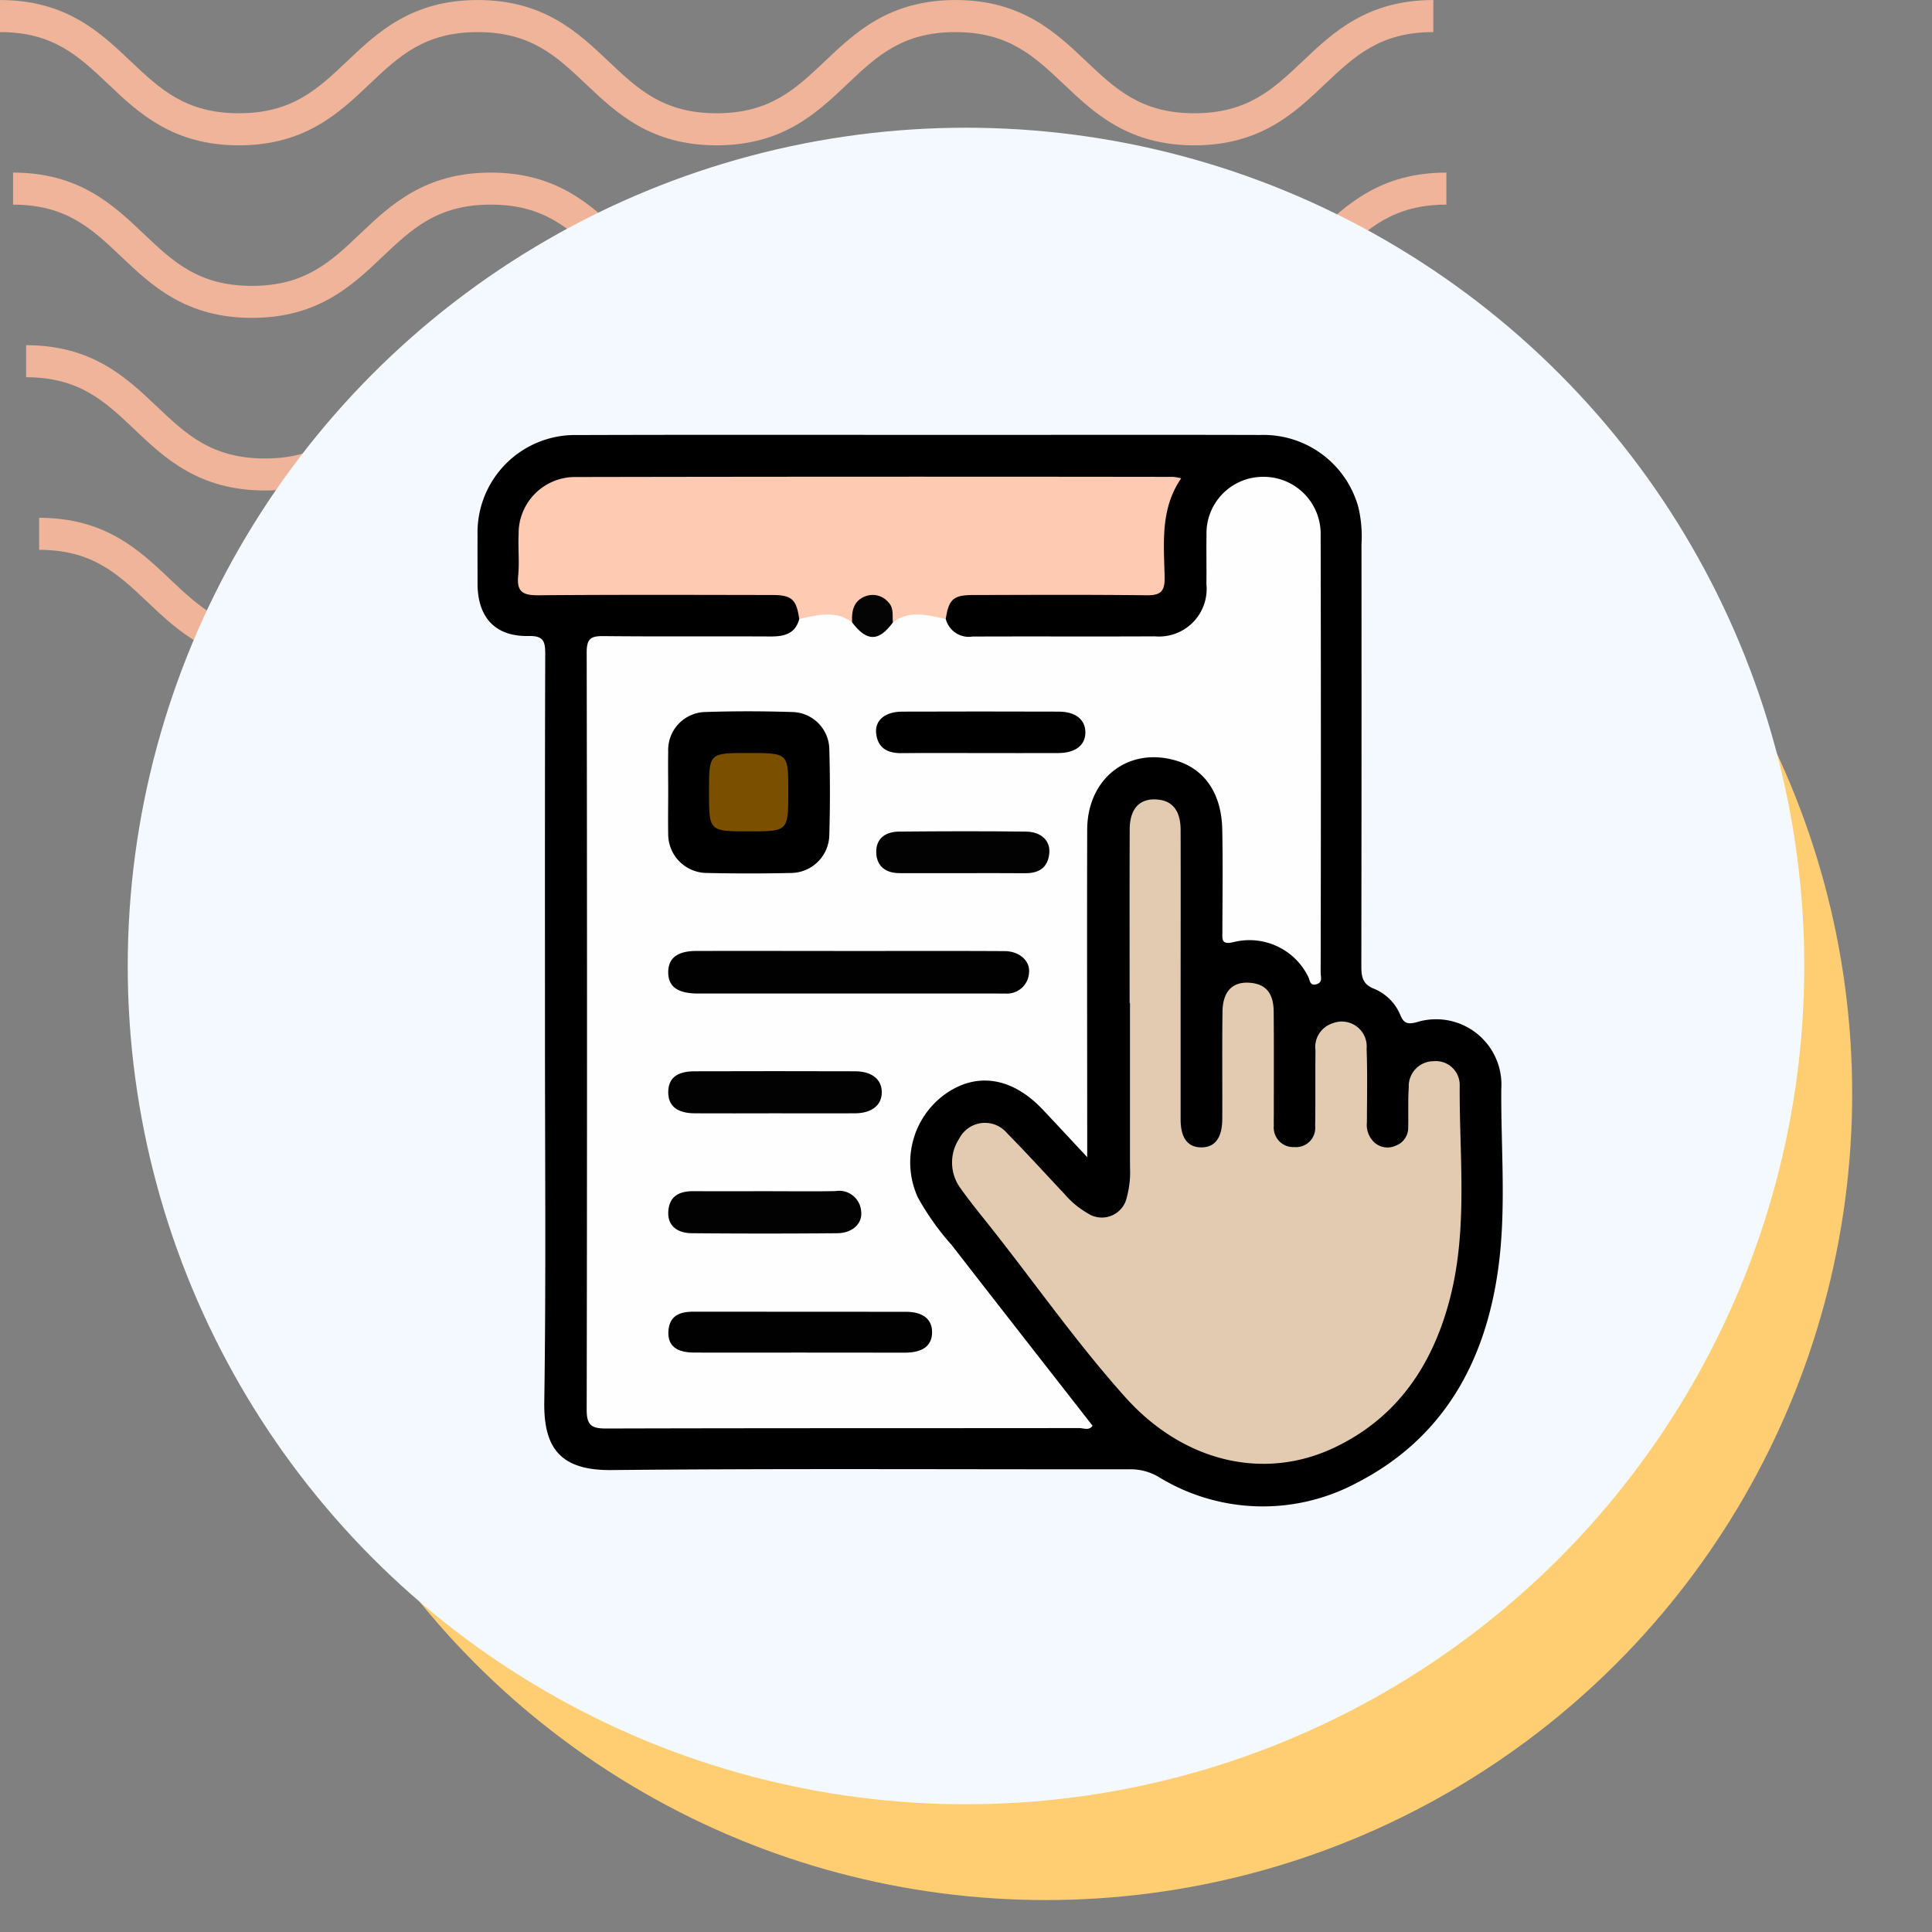 <svg xmlns="http://www.w3.org/2000/svg" xmlns:xlink="http://www.w3.org/1999/xlink" width="121" height="121" viewBox="0 0 121 121">
  <rect x="0" y="0" width="121" height="121" fill="#808080" stroke="none"/>
  <defs>
    <clipPath id="clip-path">
      <rect id="Rectángulo_400938" data-name="Rectángulo 400938" width="121" height="121" transform="translate(0 0)" fill="none"/>
    </clipPath>
    <clipPath id="clip-path-2">
      <rect id="Rectángulo_401073" data-name="Rectángulo 401073" width="92.219" height="41.532" fill="#efb499"/>
    </clipPath>
  </defs>
  <g id="Grupo_1120001" data-name="Grupo 1120001" transform="translate(-740.445 -13561.002)">
    <g id="Grupo_1118337" data-name="Grupo 1118337" transform="translate(352.777 7548.001)">
      <rect id="Rectángulo_401103" data-name="Rectángulo 401103" width="121" height="121" transform="translate(387.668 6013)" fill="none"/>
      <g id="Grupo_1099348" data-name="Grupo 1099348" transform="translate(387.668 6013)">
        <g id="Grupo_1099282" data-name="Grupo 1099282">
          <g id="Grupo_1099281" data-name="Grupo 1099281" clip-path="url(#clip-path-2)">
            <path id="Trazado_873375" data-name="Trazado 873375" d="M74.8,9.1c-4.139,0-6.28-2.03-8.17-3.821-1.855-1.756-3.452-3.274-6.792-3.274s-4.937,1.517-6.792,3.274C51.161,7.072,49.023,9.1,44.881,9.1s-6.28-2.03-8.169-3.821C34.857,3.525,33.26,2.007,29.92,2.007s-4.937,1.517-6.789,3.274C21.241,7.072,19.1,9.1,14.962,9.1S8.679,7.072,6.789,5.281C4.937,3.525,3.34,2.007,0,2.007V0C4.139,0,6.28,2.033,8.17,3.821c1.855,1.759,3.452,3.274,6.792,3.274S19.9,5.58,21.75,3.824C23.637,2.033,25.781,0,29.92,0s6.283,2.033,8.17,3.821c1.855,1.759,3.452,3.274,6.792,3.274s4.937-1.514,6.792-3.274C53.56,2.033,55.7,0,59.843,0s6.283,2.033,8.17,3.821C69.867,5.58,71.464,7.094,74.8,7.094S79.742,5.58,81.6,3.821C83.483,2.033,85.624,0,89.766,0V2.007c-3.34,0-4.937,1.517-6.792,3.274C81.084,7.072,78.943,9.1,74.8,9.1" transform="translate(2.453 32.43)" fill="#efb499"/>
            <path id="Trazado_873376" data-name="Trazado 873376" d="M74.8,9.1c-4.139,0-6.283-2.03-8.17-3.824-1.855-1.756-3.452-3.27-6.792-3.27s-4.937,1.514-6.792,3.27C51.164,7.072,49.023,9.1,44.881,9.1s-6.283-2.03-8.17-3.824c-1.855-1.756-3.452-3.27-6.792-3.27s-4.937,1.517-6.789,3.27C21.241,7.072,19.1,9.1,14.962,9.1S8.679,7.072,6.789,5.278C4.937,3.522,3.34,2.007,0,2.007V0C4.139,0,6.283,2.03,8.17,3.821c1.855,1.759,3.452,3.274,6.792,3.274S19.9,5.58,21.75,3.821C23.637,2.03,25.781,0,29.92,0S36.2,2.03,38.093,3.821c1.852,1.759,3.449,3.274,6.789,3.274s4.937-1.514,6.792-3.274C53.56,2.03,55.7,0,59.843,0s6.283,2.03,8.17,3.821C69.867,5.58,71.464,7.094,74.8,7.094S79.742,5.58,81.6,3.821C83.486,2.03,85.627,0,89.769,0V2.007c-3.34,0-4.94,1.517-6.8,3.27C81.084,7.072,78.943,9.1,74.8,9.1" transform="translate(1.635 21.62)" fill="#efb499"/>
            <path id="Trazado_873377" data-name="Trazado 873377" d="M74.8,9.1c-4.139,0-6.283-2.03-8.169-3.824-1.855-1.756-3.452-3.27-6.792-3.27s-4.937,1.514-6.792,3.27C51.164,7.072,49.02,9.1,44.881,9.1s-6.283-2.03-8.17-3.824c-1.855-1.756-3.452-3.27-6.792-3.27s-4.937,1.517-6.789,3.27C21.241,7.072,19.1,9.1,14.962,9.1S8.678,7.072,6.789,5.278C4.937,3.522,3.34,2.007,0,2.007V0C4.139,0,6.283,2.03,8.169,3.821c1.851,1.759,3.452,3.274,6.792,3.274S19.9,5.58,21.75,3.821C23.637,2.03,25.781,0,29.92,0S36.2,2.03,38.093,3.821c1.852,1.759,3.449,3.274,6.789,3.274s4.937-1.514,6.792-3.274C53.56,2.03,55.7,0,59.843,0s6.283,2.03,8.17,3.821C69.867,5.58,71.464,7.094,74.8,7.094S79.742,5.58,81.6,3.821C83.486,2.03,85.624,0,89.769,0V2.007c-3.34,0-4.941,1.517-6.8,3.27C81.084,7.072,78.943,9.1,74.8,9.1" transform="translate(0.818 10.81)" fill="#efb499"/>
            <path id="Trazado_873378" data-name="Trazado 873378" d="M74.8,9.1c-4.139,0-6.28-2.03-8.17-3.821-1.855-1.756-3.452-3.27-6.792-3.27s-4.937,1.514-6.789,3.27C51.164,7.069,49.023,9.1,44.881,9.1s-6.28-2.03-8.169-3.821c-1.855-1.756-3.452-3.27-6.792-3.27s-4.937,1.514-6.789,3.267C21.245,7.069,19.1,9.1,14.962,9.1S8.678,7.069,6.789,5.278C4.937,3.522,3.34,2.007,0,2.007V0C4.139,0,6.283,2.03,8.17,3.821c1.855,1.756,3.452,3.27,6.792,3.27S19.9,5.577,21.75,3.821C23.64,2.03,25.781,0,29.92,0s6.28,2.03,8.173,3.821c1.852,1.756,3.449,3.27,6.789,3.27s4.937-1.514,6.792-3.27C53.563,2.03,55.7,0,59.843,0s6.28,2.03,8.17,3.821c1.855,1.756,3.452,3.27,6.792,3.27s4.937-1.514,6.792-3.27C83.486,2.03,85.627,0,89.769,0V2.007c-3.344,0-4.941,1.514-6.8,3.27C81.084,7.069,78.943,9.1,74.8,9.1" transform="translate(0 0.003)" fill="#efb499"/>
          </g>
        </g>
      </g>
      <circle id="Elipse_11504" data-name="Elipse 11504" cx="50.5" cy="50.5" r="50.5" transform="translate(402.668 6031)" fill="#ffce73"/>
      <circle id="Elipse_11503" data-name="Elipse 11503" cx="52.5" cy="52.5" r="52.5" transform="translate(395.668 6021)" fill="#f3f9ff"/>
    </g>
    <g id="Grupo_1118340" data-name="Grupo 1118340" transform="translate(766.387 13586.806)">
      <rect id="Rectángulo_401104" data-name="Rectángulo 401104" width="68" height="69" transform="translate(-0.438 -0.804)" fill="none"/>
      <g id="Grupo_1118348" data-name="Grupo 1118348" transform="translate(486.779 11.677)">
        <path id="Trazado_905352" data-name="Trazado 905352" d="M-478.59,27.381c0-7.964-.011-15.927.017-23.89,0-.806-.1-1.159-1.044-1.139-2.078.043-3.185-1.152-3.195-3.258,0-1.013-.008-2.026,0-3.039a6.108,6.108,0,0,1,6.276-6.289c8.068-.027,16.136-.009,24.2-.01,6.182,0,12.364-.012,18.546.005a6.161,6.161,0,0,1,6.153,4.567,8.034,8.034,0,0,1,.185,2.286q.01,13.2-.009,26.405c0,.684.076,1.147.815,1.434A3.031,3.031,0,0,1-425,26.136c.21.486.458.535.966.415a4.093,4.093,0,0,1,5.337,4.185c-.025,3.769.326,7.56-.2,11.3-.819,5.836-3.464,10.6-8.881,13.369a12.464,12.464,0,0,1-12.4-.4,3.451,3.451,0,0,0-1.774-.466c-10.827.013-21.655-.056-32.481.049-3.244.031-4.239-1.438-4.2-4.26C-478.52,42.68-478.59,35.03-478.59,27.381Z"/>
        <path id="Trazado_905353" data-name="Trazado 905353" d="M-427.734,11.213a1.485,1.485,0,0,0,1.668,1.1c3.807-.017,7.613.006,11.42-.013a2.984,2.984,0,0,0,3.235-3.274c.014-1.013-.011-2.026.006-3.038a3.541,3.541,0,0,1,3.587-3.678,3.567,3.567,0,0,1,3.562,3.625q.029,13.725,0,27.45c0,.248.146.578-.254.7-.448.138-.415-.281-.532-.48a4.1,4.1,0,0,0-4.66-2.158c-.787.191-.71-.169-.709-.657.005-2.13.034-4.261-.008-6.391-.045-2.279-1.119-3.811-2.939-4.331-2.961-.847-5.51,1.133-5.519,4.339-.019,6.426,0,12.852,0,19.278v1.233c-1.045-1.119-1.91-2.056-2.787-2.982-1.9-2.009-4.1-2.366-6.07-.994a5.27,5.27,0,0,0-1.748,6.5,16.277,16.277,0,0,0,2.115,2.977c2.927,3.775,5.872,7.535,8.825,11.319-.215.325-.559.148-.833.148-9.883.011-19.766,0-29.649.027-.892,0-1.2-.21-1.2-1.161q.042-23.731,0-47.462c0-.884.3-1.013,1.072-1.005,3.492.036,6.984.005,10.477.023.851,0,1.523-.181,1.766-1.1a3.077,3.077,0,0,1,3.33-.117c1.1,1.194,1.406,1.2,2.51,0A3.082,3.082,0,0,1-427.734,11.213Z" transform="translate(-25.753 -9.927)" fill="#fefefe"/>
        <path id="Trazado_905354" data-name="Trazado 905354" d="M-329.95,111.4c0-3.632-.01-7.265.005-10.9.006-1.333.677-1.983,1.819-1.846.895.108,1.367.735,1.37,1.9.009,3.667,0,7.335,0,11,0,2.375,0,4.75,0,7.125,0,1.172.454,1.761,1.316,1.751.845-.01,1.286-.6,1.292-1.787.011-2.235-.016-4.471.014-6.706.018-1.341.687-1.953,1.861-1.8,1.061.142,1.338.9,1.346,1.808.018,2.1.007,4.191.008,6.287,0,.28-.008.559,0,.838a1.222,1.222,0,0,0,1.288,1.341,1.205,1.205,0,0,0,1.3-1.329c.028-1.571,0-3.143.021-4.715a1.562,1.562,0,0,1,1.082-1.711,1.56,1.56,0,0,1,2.12,1.591c.056,1.535.024,3.073.019,4.61a1.5,1.5,0,0,0,.437,1.237,1.231,1.231,0,0,0,1.365.231,1.193,1.193,0,0,0,.784-1.137c.019-.838-.022-1.679.035-2.514a1.56,1.56,0,0,1,1.552-1.64,1.494,1.494,0,0,1,1.638,1.538c-.027,4.49.533,9.022-.643,13.446-1.087,4.091-3.3,7.375-7.24,9.231-4.38,2.063-9.408.9-13.053-3.165-3.1-3.455-5.754-7.28-8.645-10.91-.565-.709-1.138-1.415-1.662-2.154a2.721,2.721,0,0,1-.1-3.139,1.808,1.808,0,0,1,3-.334c1.226,1.242,2.4,2.54,3.595,3.808a5.531,5.531,0,0,0,1.444,1.2,1.6,1.6,0,0,0,2.463-1.03,5.947,5.947,0,0,0,.191-1.866q0-5.134,0-10.269Z" transform="translate(-112.023 -86.052)" fill="#e3cbb1"/>
        <path id="Trazado_905355" data-name="Trazado 905355" d="M-443.947,11.187c-1.123-.228-2.255-.583-3.313.212-.431-.469-.369-1.414-1.329-1.373-.88.038-.808.922-1.224,1.371-1.059-.787-2.19-.443-3.314-.211-.169-1.219-.463-1.5-1.679-1.5-4.888-.007-9.776-.024-14.663.016-.927.008-1.362-.19-1.26-1.21.086-.864-.014-1.746.028-2.616a3.536,3.536,0,0,1,3.6-3.579q18.7-.036,37.391-.01a3.628,3.628,0,0,1,.506.089c-1.335,1.949-1.076,4.11-1.037,6.218.017.889-.274,1.118-1.131,1.108-3.63-.042-7.262-.023-10.893-.015C-443.472,9.688-443.766,9.967-443.947,11.187Z" transform="translate(-9.54 -9.902)" fill="#fecab2"/>
        <path id="Trazado_905356" data-name="Trazado 905356" d="M-425.884,77.363c0-.838-.015-1.675,0-2.512a2.38,2.38,0,0,1,2.31-2.48c1.812-.061,3.63-.057,5.442,0a2.369,2.369,0,0,1,2.339,2.35q.075,2.667,0,5.338a2.421,2.421,0,0,1-2.417,2.393q-2.616.058-5.234,0a2.433,2.433,0,0,1-2.441-2.472C-425.9,79.109-425.884,78.236-425.884,77.363Z" transform="translate(-44.988 -65.259)"/>
        <path id="Trazado_905357" data-name="Trazado 905357" d="M-414.426,143.9c3.214,0,6.427-.011,9.64.007.932.005,1.615.61,1.535,1.356a1.382,1.382,0,0,1-1.494,1.3c-.174.006-.349,0-.524,0h-18.757c-1.26-.013-1.841-.449-1.822-1.367.018-.869.591-1.3,1.781-1.3Q-419.246,143.892-414.426,143.9Z" transform="translate(-45.022 -121.82)" fill="#010101"/>
        <path id="Trazado_905358" data-name="Trazado 905358" d="M-417.6,254.174c-2.2,0-4.4.006-6.6,0-1.118,0-1.657-.436-1.618-1.3.044-1,.689-1.262,1.57-1.261,4.435.008,8.87,0,13.305.007,1.084,0,1.659.479,1.64,1.312-.018.817-.585,1.244-1.7,1.247C-413.2,254.178-415.4,254.174-417.6,254.174Z" transform="translate(-45.042 -206.944)" fill="#010101"/>
        <path id="Trazado_905359" data-name="Trazado 905359" d="M-419.173,182.428c-1.676,0-3.353.011-5.029,0-1.1-.01-1.649-.468-1.648-1.318,0-.869.528-1.31,1.647-1.314q5.028-.016,10.057,0c1.053,0,1.671.51,1.671,1.315s-.622,1.309-1.67,1.317C-415.821,182.438-417.5,182.428-419.173,182.428Z" transform="translate(-45.02 -150.183)" fill="#020202"/>
        <path id="Trazado_905360" data-name="Trazado 905360" d="M-357.286,74.984c-1.637,0-3.274-.013-4.911.005-.894.01-1.5-.331-1.59-1.265-.075-.8.575-1.332,1.622-1.335q4.911-.017,9.822,0c1.055,0,1.673.514,1.663,1.315s-.633,1.274-1.7,1.28C-354.012,74.99-355.649,74.984-357.286,74.984Z" transform="translate(-94.064 -65.301)"/>
        <path id="Trazado_905361" data-name="Trazado 905361" d="M-419.757,215.626c1.464,0,2.928.02,4.391-.007a1.382,1.382,0,0,1,1.613,1.261c.1.761-.537,1.368-1.493,1.377q-4.548.04-9.1,0c-1.008-.009-1.539-.533-1.485-1.365.064-.972.7-1.273,1.574-1.268C-422.754,215.632-421.256,215.626-419.757,215.626Z" transform="translate(-45.035 -178.502)" fill="#020202"/>
        <path id="Trazado_905362" data-name="Trazado 905362" d="M-358.276,110.78c-1.325,0-2.65,0-3.976,0-.867,0-1.44-.414-1.473-1.275-.034-.894.581-1.319,1.417-1.327,2.65-.024,5.3-.032,7.951,0,.983.011,1.551.58,1.468,1.38-.092.892-.664,1.234-1.517,1.227C-355.695,110.772-356.985,110.78-358.276,110.78Z" transform="translate(-94.117 -93.576)" fill="#020202"/>
        <path id="Trazado_905363" data-name="Trazado 905363" d="M-370.954,39.276c-.037-.7.076-1.342.823-1.629A1.275,1.275,0,0,1-368.7,38c.376.368.252.841.3,1.279C-369.294,40.494-370.033,40.494-370.954,39.276Z" transform="translate(-88.399 -37.779)" fill="#040404"/>
        <path id="Trazado_905364" data-name="Trazado 905364" d="M-408.708,87.191c0,2.507,0,2.507-2.465,2.507-2.5,0-2.5,0-2.5-2.469,0-2.438,0-2.438,2.41-2.438h.1C-408.708,84.792-408.708,84.792-408.708,87.191Z" transform="translate(-54.643 -75.111)" fill="#7a4f00"/>
      </g>
    </g>
  </g>
</svg>
